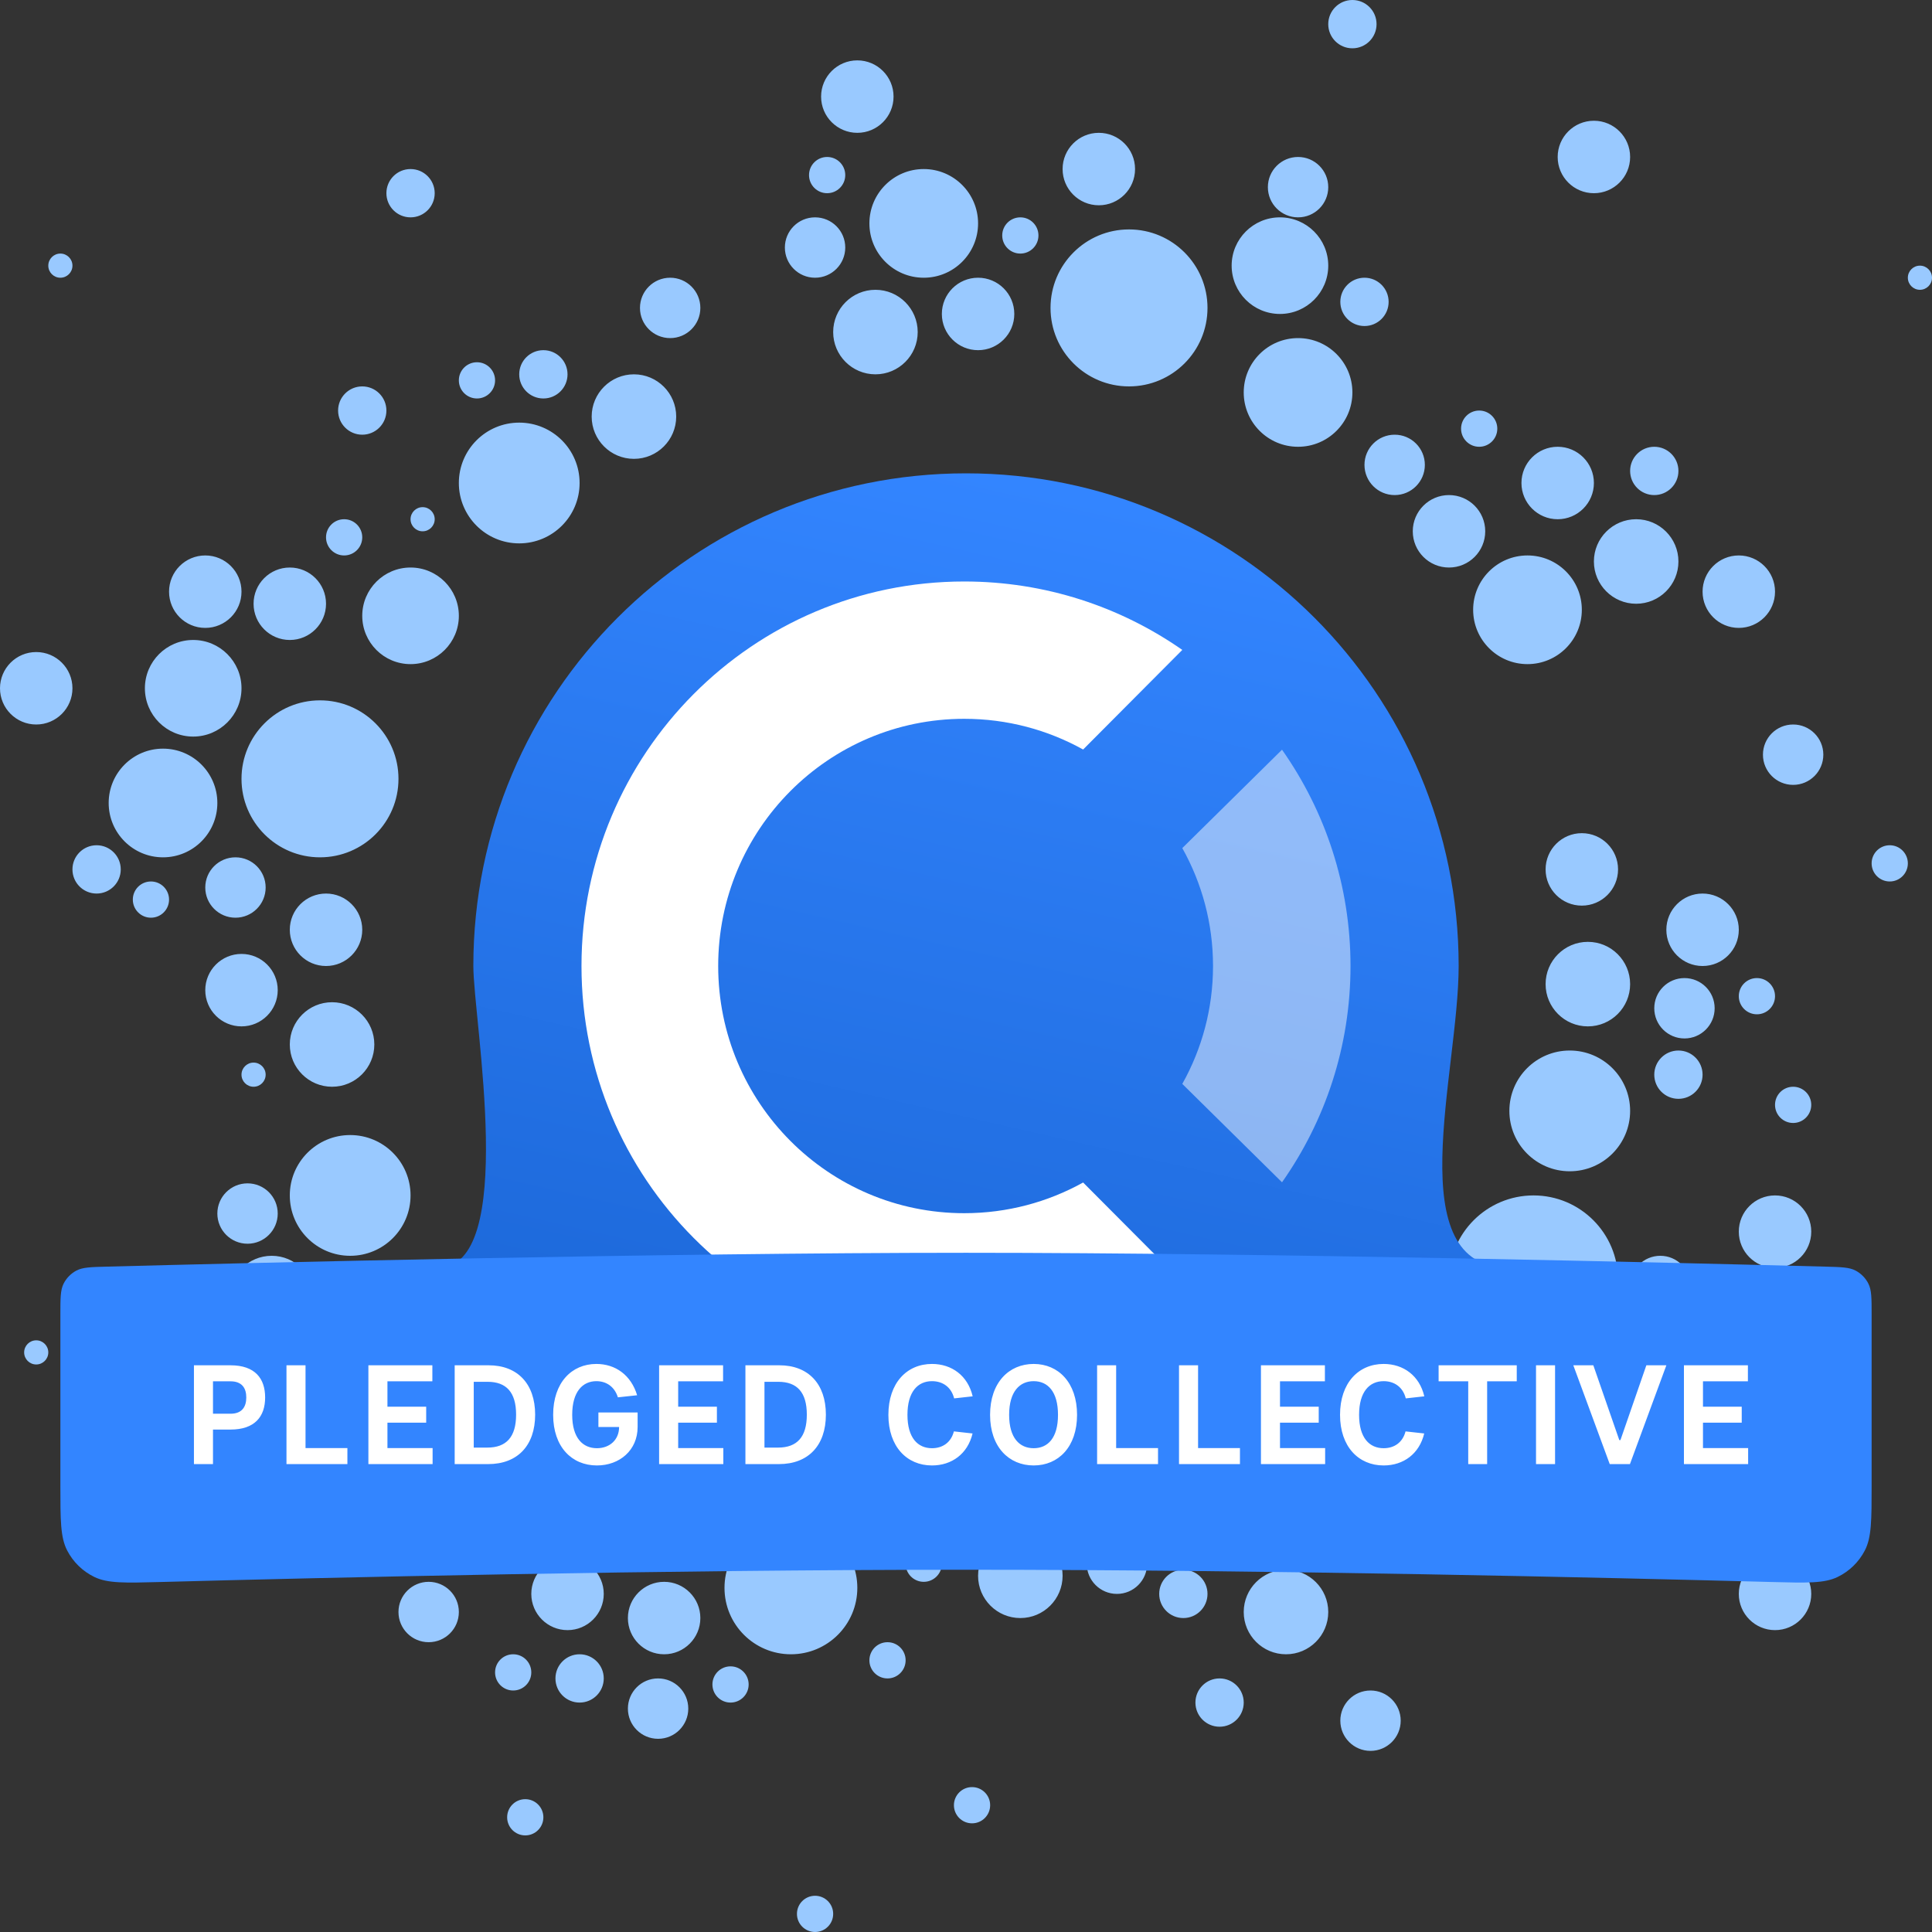 <svg xmlns="http://www.w3.org/2000/svg" width="128" height="128" fill="none" viewBox="0 0 128 128"><rect x="0" y="0" width="128" height="128" fill="#333333" stroke="none"/><path fill="#99C9FF" fill-rule="evenodd" d="M89.6 3.2C88.716 3.2 88 2.484 88 1.6C88 0.716 88.716 0 89.6 0C90.484 0 91.2 0.716 91.2 1.6C91.2 2.484 90.484 3.2 89.6 3.2ZM103.2 10.4C103.2 11.726 104.275 12.8 105.6 12.8C106.925 12.8 108 11.726 108 10.4C108 9.075 106.925 8 105.6 8C104.275 8 103.2 9.075 103.2 10.4ZM126.4 18.4C126.4 18.842 126.758 19.2 127.2 19.2C127.642 19.2 128 18.842 128 18.4C128 17.958 127.642 17.6 127.2 17.6C126.758 17.6 126.4 17.958 126.4 18.4ZM84 12.4C84 13.505 84.895 14.4 86 14.4C87.105 14.4 88 13.505 88 12.4C88 11.295 87.105 10.4 86 10.4C84.895 10.4 84 11.295 84 12.4ZM84.8 20.8C83.033 20.8 81.6 19.367 81.6 17.6C81.6 15.833 83.033 14.4 84.8 14.4C86.567 14.4 88 15.833 88 17.6C88 19.367 86.567 20.8 84.8 20.8ZM82.4 26C82.4 27.988 84.012 29.6 86 29.6C87.988 29.6 89.6 27.988 89.6 26C89.6 24.012 87.988 22.4 86 22.4C84.012 22.4 82.4 24.012 82.4 26ZM92.4 32.8C91.296 32.8 90.4 31.905 90.4 30.8C90.4 29.695 91.296 28.8 92.4 28.8C93.505 28.8 94.4 29.695 94.4 30.8C94.4 31.905 93.505 32.8 92.4 32.8ZM96.8 28.4C96.8 29.063 97.337 29.6 98 29.6C98.663 29.6 99.2 29.063 99.2 28.4C99.2 27.737 98.663 27.2 98 27.2C97.337 27.2 96.8 27.737 96.8 28.4ZM96 37.6C94.675 37.6 93.6 36.526 93.6 35.2C93.6 33.874 94.675 32.8 96 32.8C97.326 32.8 98.4 33.874 98.4 35.2C98.4 36.526 97.326 37.6 96 37.6ZM97.6 40.4C97.6 42.388 99.212 44 101.2 44C103.188 44 104.8 42.388 104.8 40.4C104.8 38.412 103.188 36.8 101.2 36.8C99.212 36.8 97.6 38.412 97.6 40.4ZM104.8 60C103.475 60 102.4 58.925 102.4 57.6C102.4 56.275 103.475 55.2 104.8 55.2C106.125 55.2 107.2 56.275 107.2 57.6C107.2 58.925 106.125 60 104.8 60ZM110.4 61.6C110.4 62.925 111.475 64 112.8 64C114.125 64 115.2 62.925 115.2 61.6C115.2 60.275 114.125 59.2 112.8 59.2C111.475 59.2 110.4 60.275 110.4 61.6ZM116.4 67.2C115.737 67.2 115.2 66.663 115.2 66C115.2 65.337 115.737 64.8 116.4 64.8C117.063 64.8 117.6 65.337 117.6 66C117.6 66.663 117.063 67.2 116.4 67.2ZM117.6 73.2C117.6 73.863 118.137 74.4 118.8 74.4C119.463 74.4 120 73.863 120 73.2C120 72.537 119.463 72 118.8 72C118.137 72 117.6 72.537 117.6 73.2ZM117.6 84C116.275 84 115.2 82.925 115.2 81.6C115.2 80.275 116.275 79.2 117.6 79.2C118.925 79.2 120 80.275 120 81.6C120 82.925 118.925 84 117.6 84ZM109.6 66.8C109.6 67.905 110.495 68.8 111.6 68.8C112.705 68.8 113.6 67.905 113.6 66.8C113.6 65.695 112.705 64.8 111.6 64.8C110.495 64.8 109.6 65.695 109.6 66.8ZM105.2 68C103.654 68 102.4 66.746 102.4 65.2C102.4 63.654 103.654 62.4 105.2 62.4C106.746 62.4 108 63.654 108 65.2C108 66.746 106.746 68 105.2 68ZM100 73.6C100 75.809 101.791 77.6 104 77.6C106.209 77.6 108 75.809 108 73.6C108 71.391 106.209 69.6 104 69.6C101.791 69.6 100 71.391 100 73.6ZM110 87.2C108.895 87.2 108 86.305 108 85.2C108 84.095 108.895 83.2 110 83.2C111.105 83.2 112 84.095 112 85.2C112 86.305 111.105 87.2 110 87.2ZM107.2 90.4C107.2 91.725 108.275 92.8 109.6 92.8C110.925 92.8 112 91.725 112 90.4C112 89.075 110.925 88 109.6 88C108.275 88 107.2 89.075 107.2 90.4ZM110.8 100C109.254 100 108 98.746 108 97.2C108 95.654 109.254 94.4 110.8 94.4C112.346 94.4 113.6 95.654 113.6 97.2C113.6 98.746 112.346 100 110.8 100ZM100.8 94.4C100.8 95.725 101.875 96.8 103.2 96.8C104.525 96.8 105.6 95.725 105.6 94.4C105.6 93.075 104.525 92 103.2 92C101.875 92 100.8 93.075 100.8 94.4ZM99.6 100.8C98.937 100.8 98.4 100.263 98.4 99.6C98.4 98.937 98.937 98.4 99.6 98.4C100.263 98.4 100.8 98.937 100.8 99.6C100.8 100.263 100.263 100.8 99.6 100.8ZM76.8 105.6C76.8 106.484 77.516 107.2 78.4 107.2C79.284 107.2 80 106.484 80 105.6C80 104.716 79.284 104 78.4 104C77.516 104 76.8 104.716 76.8 105.6ZM80 104C78.675 104 77.6 102.925 77.6 101.6C77.6 100.275 78.675 99.2 80 99.2C81.326 99.2 82.4 100.275 82.4 101.6C82.4 102.925 81.326 104 80 104ZM82.4 106.8C82.4 108.346 83.654 109.6 85.2 109.6C86.746 109.6 88 108.346 88 106.8C88 105.254 86.746 104 85.2 104C83.654 104 82.4 105.254 82.4 106.8ZM67.6 107.2C66.054 107.2 64.8 105.946 64.8 104.4C64.8 102.854 66.054 101.6 67.6 101.6C69.146 101.6 70.4 102.854 70.4 104.4C70.4 105.946 69.146 107.2 67.6 107.2ZM48 105.2C48 107.63 49.97 109.6 52.4 109.6C54.83 109.6 56.8 107.63 56.8 105.2C56.8 102.77 54.83 100.8 52.4 100.8C49.97 100.8 48 102.77 48 105.2ZM34.4 36C32.191 36 30.4 34.209 30.4 32C30.4 29.791 32.191 28 34.4 28C36.609 28 38.4 29.791 38.4 32C38.4 34.209 36.609 36 34.4 36ZM16 51.6C16 54.472 18.328 56.8 21.2 56.8C24.072 56.8 26.4 54.472 26.4 51.6C26.4 48.728 24.072 46.4 21.2 46.4C18.328 46.4 16 48.728 16 51.6ZM27.6 95.2C24.728 95.2 22.4 92.872 22.4 90C22.4 87.128 24.728 84.8 27.6 84.8C30.472 84.8 32.8 87.128 32.8 90C32.8 92.872 30.472 95.2 27.6 95.2ZM39.2 100.4C39.2 102.388 40.812 104 42.8 104C44.788 104 46.4 102.388 46.4 100.4C46.4 98.412 44.788 96.8 42.8 96.8C40.812 96.8 39.2 98.412 39.2 100.4ZM44 109.6C42.675 109.6 41.6 108.525 41.6 107.2C41.6 105.875 42.675 104.8 44 104.8C45.325 104.8 46.4 105.875 46.4 107.2C46.4 108.525 45.325 109.6 44 109.6ZM41.6 113.2C41.6 114.305 42.495 115.2 43.6 115.2C44.705 115.2 45.6 114.305 45.6 113.2C45.6 112.095 44.705 111.2 43.6 111.2C42.495 111.2 41.6 112.095 41.6 113.2ZM37.6 108C36.275 108 35.2 106.925 35.2 105.6C35.2 104.275 36.275 103.2 37.6 103.2C38.925 103.2 40 104.275 40 105.6C40 106.925 38.925 108 37.6 108ZM36.8 111.2C36.8 112.084 37.516 112.8 38.4 112.8C39.284 112.8 40 112.084 40 111.2C40 110.316 39.284 109.6 38.4 109.6C37.516 109.6 36.8 110.316 36.8 111.2ZM80.8 114.4C79.916 114.4 79.2 113.684 79.2 112.8C79.2 111.916 79.916 111.2 80.8 111.2C81.684 111.2 82.4 111.916 82.4 112.8C82.4 113.684 81.684 114.4 80.8 114.4ZM72 103.6C72 104.705 72.895 105.6 74 105.6C75.105 105.6 76 104.705 76 103.6C76 102.495 75.105 101.6 74 101.6C72.895 101.6 72 102.495 72 103.6ZM64.4 120.8C63.737 120.8 63.2 120.263 63.2 119.6C63.2 118.937 63.737 118.4 64.4 118.4C65.063 118.4 65.6 118.937 65.6 119.6C65.6 120.263 65.063 120.8 64.4 120.8ZM52.8 126.8C52.8 127.463 53.337 128 54 128C54.663 128 55.2 127.463 55.2 126.8C55.2 126.137 54.663 125.6 54 125.6C53.337 125.6 52.8 126.137 52.8 126.8ZM58.8 111.2C58.137 111.2 57.6 110.663 57.6 110C57.6 109.337 58.137 108.8 58.8 108.8C59.463 108.8 60 109.337 60 110C60 110.663 59.463 111.2 58.8 111.2ZM60 103.6C60 104.263 60.537 104.8 61.2 104.8C61.863 104.8 62.4 104.263 62.4 103.6C62.4 102.937 61.863 102.4 61.2 102.4C60.537 102.4 60 102.937 60 103.6ZM48.4 112.8C47.737 112.8 47.2 112.263 47.2 111.6C47.2 110.937 47.737 110.4 48.4 110.4C49.063 110.4 49.6 110.937 49.6 111.6C49.6 112.263 49.063 112.8 48.4 112.8ZM32.8 110.8C32.8 111.463 33.337 112 34 112C34.663 112 35.2 111.463 35.2 110.8C35.2 110.137 34.663 109.6 34 109.6C33.337 109.6 32.8 110.137 32.8 110.8ZM2.4 90.4C1.958 90.4 1.6 90.042 1.6 89.6C1.6 89.158 1.958 88.8 2.4 88.8C2.842 88.8 3.2 89.158 3.2 89.6C3.2 90.042 2.842 90.4 2.4 90.4ZM3.2 17.6C3.2 18.042 3.558 18.4 4 18.4C4.442 18.4 4.8 18.042 4.8 17.6C4.8 17.158 4.442 16.8 4 16.8C3.558 16.8 3.2 17.158 3.2 17.6ZM28 35.2C27.558 35.2 27.2 34.842 27.2 34.4C27.2 33.958 27.558 33.6 28 33.6C28.442 33.6 28.8 33.958 28.8 34.4C28.8 34.842 28.442 35.2 28 35.2ZM6.4 90C6.4 90.663 6.937 91.2 7.6 91.2C8.263 91.2 8.8 90.663 8.8 90C8.8 89.337 8.263 88.8 7.6 88.8C6.937 88.8 6.4 89.337 6.4 90ZM16.8 72C16.358 72 16 71.642 16 71.2C16 70.758 16.358 70.4 16.8 70.4C17.242 70.4 17.6 70.758 17.6 71.2C17.6 71.642 17.242 72 16.8 72ZM8.8 59.6C8.8 60.263 9.337 60.8 10 60.8C10.663 60.8 11.2 60.263 11.2 59.6C11.2 58.937 10.663 58.4 10 58.4C9.337 58.4 8.8 58.937 8.8 59.6ZM22.8 36.8C22.137 36.8 21.6 36.263 21.6 35.6C21.6 34.937 22.137 34.4 22.8 34.4C23.463 34.4 24 34.937 24 35.6C24 36.263 23.463 36.8 22.8 36.8ZM30.4 25.2C30.4 25.863 30.937 26.4 31.6 26.4C32.263 26.4 32.8 25.863 32.8 25.2C32.8 24.537 32.263 24 31.6 24C30.937 24 30.4 24.537 30.4 25.2ZM34.8 121.6C34.137 121.6 33.6 121.063 33.6 120.4C33.6 119.737 34.137 119.2 34.8 119.2C35.463 119.2 36 119.737 36 120.4C36 121.063 35.463 121.6 34.8 121.6ZM84 98.8C84 99.905 84.895 100.8 86 100.8C87.105 100.8 88 99.905 88 98.8C88 97.695 87.105 96.8 86 96.8C84.895 96.8 84 97.695 84 98.8ZM93.2 100C90.77 100 88.8 98.03 88.8 95.6C88.8 93.17 90.77 91.2 93.2 91.2C95.63 91.2 97.6 93.17 97.6 95.6C97.6 98.03 95.63 100 93.2 100ZM88.8 114C88.8 115.105 89.695 116 90.8 116C91.904 116 92.8 115.105 92.8 114C92.8 112.895 91.904 112 90.8 112C89.695 112 88.8 112.895 88.8 114ZM117.6 108C116.275 108 115.2 106.925 115.2 105.6C115.2 104.275 116.275 103.2 117.6 103.2C118.925 103.2 120 104.275 120 105.6C120 106.925 118.925 108 117.6 108ZM120 100.4C120 101.063 120.537 101.6 121.2 101.6C121.863 101.6 122.4 101.063 122.4 100.4C122.4 99.737 121.863 99.2 121.2 99.2C120.537 99.2 120 99.737 120 100.4ZM101.6 90.4C98.507 90.4 96 87.893 96 84.8C96 81.707 98.507 79.2 101.6 79.2C104.693 79.2 107.2 81.707 107.2 84.8C107.2 87.893 104.693 90.4 101.6 90.4ZM109.6 71.2C109.6 72.084 110.316 72.8 111.2 72.8C112.084 72.8 112.8 72.084 112.8 71.2C112.8 70.316 112.084 69.6 111.2 69.6C110.316 69.6 109.6 70.316 109.6 71.2ZM74.8 25.6C71.928 25.6 69.6 23.272 69.6 20.4C69.6 17.528 71.928 15.2 74.8 15.2C77.672 15.2 80 17.528 80 20.4C80 23.272 77.672 25.6 74.8 25.6ZM70.4 11.2C70.4 12.525 71.475 13.6 72.8 13.6C74.126 13.6 75.2 12.525 75.2 11.2C75.2 9.875 74.126 8.8 72.8 8.8C71.475 8.8 70.4 9.875 70.4 11.2ZM67.6 16.8C66.937 16.8 66.4 16.263 66.4 15.6C66.4 14.937 66.937 14.4 67.6 14.4C68.263 14.4 68.8 14.937 68.8 15.6C68.8 16.263 68.263 16.8 67.6 16.8ZM62.4 20.8C62.4 22.125 63.474 23.2 64.8 23.2C66.126 23.2 67.2 22.125 67.2 20.8C67.2 19.474 66.126 18.4 64.8 18.4C63.474 18.4 62.4 19.474 62.4 20.8ZM61.2 18.4C59.212 18.4 57.6 16.788 57.6 14.8C57.6 12.812 59.212 11.2 61.2 11.2C63.188 11.2 64.8 12.812 64.8 14.8C64.8 16.788 63.188 18.4 61.2 18.4ZM39.2 27.6C39.2 29.146 40.454 30.4 42 30.4C43.546 30.4 44.8 29.146 44.8 27.6C44.8 26.054 43.546 24.8 42 24.8C40.454 24.8 39.2 26.054 39.2 27.6ZM44.4 22.4C43.295 22.4 42.4 21.505 42.4 20.4C42.4 19.295 43.295 18.4 44.4 18.4C45.505 18.4 46.4 19.295 46.4 20.4C46.4 21.505 45.505 22.4 44.4 22.4ZM34.4 24.8C34.4 25.684 35.116 26.4 36 26.4C36.884 26.4 37.6 25.684 37.6 24.8C37.6 23.916 36.884 23.2 36 23.2C35.116 23.2 34.4 23.916 34.4 24.8ZM27.2 14.4C26.316 14.4 25.6 13.684 25.6 12.8C25.6 11.916 26.316 11.2 27.2 11.2C28.084 11.2 28.8 11.916 28.8 12.8C28.8 13.684 28.084 14.4 27.2 14.4ZM22.4 27.2C22.4 28.084 23.116 28.8 24 28.8C24.884 28.8 25.6 28.084 25.6 27.2C25.6 26.316 24.884 25.6 24 25.6C23.116 25.6 22.4 26.316 22.4 27.2ZM27.2 44C25.433 44 24 42.567 24 40.8C24 39.033 25.433 37.6 27.2 37.6C28.967 37.6 30.4 39.033 30.4 40.8C30.4 42.567 28.967 44 27.2 44ZM16.8 40C16.8 41.325 17.875 42.4 19.2 42.4C20.526 42.4 21.6 41.325 21.6 40C21.6 38.675 20.526 37.6 19.2 37.6C17.875 37.6 16.8 38.675 16.8 40ZM13.6 41.6C12.274 41.6 11.2 40.526 11.2 39.2C11.2 37.874 12.274 36.8 13.6 36.8C14.925 36.8 16 37.874 16 39.2C16 40.526 14.925 41.6 13.6 41.6ZM9.6 45.6C9.6 47.367 11.033 48.8 12.8 48.8C14.567 48.8 16 47.367 16 45.6C16 43.833 14.567 42.4 12.8 42.4C11.033 42.4 9.6 43.833 9.6 45.6ZM10.8 56.8C8.812 56.8 7.2 55.188 7.2 53.2C7.2 51.212 8.812 49.6 10.8 49.6C12.788 49.6 14.4 51.212 14.4 53.2C14.4 55.188 12.788 56.8 10.8 56.8ZM13.6 65.6C13.6 66.925 14.675 68 16 68C17.326 68 18.4 66.925 18.4 65.6C18.4 64.275 17.326 63.2 16 63.2C14.675 63.2 13.6 64.275 13.6 65.6ZM21.6 64C20.274 64 19.2 62.925 19.2 61.6C19.2 60.275 20.274 59.2 21.6 59.2C22.925 59.2 24 60.275 24 61.6C24 62.925 22.925 64 21.6 64ZM13.6 58.8C13.6 59.905 14.495 60.8 15.6 60.8C16.704 60.8 17.6 59.905 17.6 58.8C17.6 57.695 16.704 56.8 15.6 56.8C14.495 56.8 13.6 57.695 13.6 58.8ZM22 72C20.454 72 19.2 70.746 19.2 69.2C19.2 67.654 20.454 66.4 22 66.4C23.546 66.4 24.8 67.654 24.8 69.2C24.8 70.746 23.546 72 22 72ZM19.2 79.2C19.2 81.409 20.991 83.2 23.2 83.2C25.409 83.2 27.2 81.409 27.2 79.2C27.2 76.991 25.409 75.2 23.2 75.2C20.991 75.2 19.2 76.991 19.2 79.2ZM16.4 82.4C15.296 82.4 14.4 81.505 14.4 80.4C14.4 79.295 15.296 78.4 16.4 78.4C17.505 78.4 18.4 79.295 18.4 80.4C18.4 81.505 17.505 82.4 16.4 82.4ZM7.2 86.8C7.2 87.905 8.095 88.8 9.2 88.8C10.305 88.8 11.2 87.905 11.2 86.8C11.2 85.695 10.305 84.8 9.2 84.8C8.095 84.8 7.2 85.695 7.2 86.8ZM28.4 108.8C27.296 108.8 26.4 107.905 26.4 106.8C26.4 105.695 27.296 104.8 28.4 104.8C29.505 104.8 30.4 105.695 30.4 106.8C30.4 107.905 29.505 108.8 28.4 108.8ZM15.2 86C15.2 87.546 16.454 88.8 18 88.8C19.546 88.8 20.8 87.546 20.8 86C20.8 84.454 19.546 83.2 18 83.2C16.454 83.2 15.2 84.454 15.2 86ZM6.4 59.2C5.516 59.2 4.8 58.484 4.8 57.6C4.8 56.716 5.516 56 6.4 56C7.284 56 8 56.716 8 57.6C8 58.484 7.284 59.2 6.4 59.2ZM0 45.6C0 46.925 1.075 48 2.4 48C3.725 48 4.8 46.925 4.8 45.6C4.8 44.275 3.725 43.2 2.4 43.2C1.075 43.2 0 44.275 0 45.6ZM56.8 8.8C55.474 8.8 54.4 7.725 54.4 6.4C54.4 5.075 55.474 4 56.8 4C58.126 4 59.2 5.075 59.2 6.4C59.2 7.725 58.126 8.8 56.8 8.8ZM55.2 22C55.2 23.546 56.454 24.8 58 24.8C59.546 24.8 60.8 23.546 60.8 22C60.8 20.454 59.546 19.2 58 19.2C56.454 19.2 55.2 20.454 55.2 22ZM54 18.4C52.895 18.4 52 17.505 52 16.4C52 15.295 52.895 14.4 54 14.4C55.105 14.4 56 15.295 56 16.4C56 17.505 55.105 18.4 54 18.4ZM53.6 11.6C53.6 12.263 54.137 12.8 54.8 12.8C55.463 12.8 56 12.263 56 11.6C56 10.937 55.463 10.4 54.8 10.4C54.137 10.4 53.6 10.937 53.6 11.6ZM90.4 21.6C89.516 21.6 88.8 20.884 88.8 20C88.8 19.116 89.516 18.4 90.4 18.4C91.284 18.4 92 19.116 92 20C92 20.884 91.284 21.6 90.4 21.6ZM100.8 32C100.8 33.325 101.875 34.4 103.2 34.4C104.525 34.4 105.6 33.325 105.6 32C105.6 30.674 104.525 29.6 103.2 29.6C101.875 29.6 100.8 30.674 100.8 32ZM109.6 32.8C108.716 32.8 108 32.084 108 31.2C108 30.316 108.716 29.6 109.6 29.6C110.484 29.6 111.2 30.316 111.2 31.2C111.2 32.084 110.484 32.8 109.6 32.8ZM105.6 37.2C105.6 38.746 106.854 40 108.4 40C109.946 40 111.2 38.746 111.2 37.2C111.2 35.654 109.946 34.4 108.4 34.4C106.854 34.4 105.6 35.654 105.6 37.2ZM115.2 41.6C113.875 41.6 112.8 40.526 112.8 39.2C112.8 37.874 113.875 36.8 115.2 36.8C116.525 36.8 117.6 37.874 117.6 39.2C117.6 40.526 116.525 41.6 115.2 41.6ZM116.8 50C116.8 51.105 117.695 52 118.8 52C119.905 52 120.8 51.105 120.8 50C120.8 48.895 119.905 48 118.8 48C117.695 48 116.8 48.895 116.8 50ZM125.2 58.4C124.537 58.4 124 57.863 124 57.2C124 56.537 124.537 56 125.2 56C125.863 56 126.4 56.537 126.4 57.2C126.4 57.863 125.863 58.4 125.2 58.4Z" clip-rule="evenodd"/><path fill="url(#paint0_linear)" fill-rule="evenodd" d="M95.5 88C95.5 88 100 89 100 84C92.64 84 96.64 71.088 96.64 64C96.64 45.973 82.027 31.36 64 31.36C45.973 31.36 31.36 45.973 31.36 64C31.36 67.579 34.36 84 29 84C29 89 32 88 32 88H95.5Z" clip-rule="evenodd"/><path fill="#fff" fill-opacity=".48" fill-rule="evenodd" d="M84.937 49.67C87.798 53.737 89.475 58.675 89.475 64C89.475 69.325 87.798 74.264 84.937 78.33L78.33 71.812C79.627 69.497 80.366 66.833 80.366 64C80.366 61.167 79.627 58.504 78.33 56.188L84.937 49.67Z" clip-rule="evenodd"/><path fill="#fff" fill-rule="evenodd" d="M78.33 43.058L71.76 49.657C69.426 48.361 66.741 47.623 63.886 47.623C54.882 47.623 47.582 54.955 47.582 64C47.582 73.045 54.882 80.377 63.886 80.377C66.741 80.377 69.426 79.639 71.76 78.344L78.33 84.942C74.231 87.8 69.253 89.475 63.886 89.475C49.88 89.475 38.525 78.069 38.525 64C38.525 49.931 49.88 38.525 63.886 38.525C69.253 38.525 74.231 40.2 78.33 43.058Z" clip-rule="evenodd"/><path fill="#3385FF" d="M4 87.111C4 86.02 4 85.474 4.211 85.052C4.396 84.681 4.694 84.376 5.059 84.181C5.476 83.959 6.015 83.945 7.092 83.917C16.25 83.677 43.847 83 64 83C84.153 83 111.75 83.677 120.908 83.917C121.985 83.945 122.524 83.959 122.941 84.181C123.306 84.376 123.604 84.681 123.789 85.052C124 85.474 124 86.02 124 87.111V98.397C124 100.704 124 101.858 123.549 102.725C123.152 103.49 122.524 104.101 121.749 104.478C120.87 104.905 119.716 104.874 117.408 104.813C106.59 104.523 84.249 104 64 104C43.751 104 21.41 104.523 10.592 104.813C8.284 104.874 7.13 104.905 6.251 104.478C5.476 104.101 4.848 103.49 4.451 102.725C4 101.858 4 100.704 4 98.397V87.111Z"/><path fill="#fff" d="M15.275 94.712C16.873 94.712 17.566 93.858 17.566 92.586C17.566 91.334 16.902 90.454 15.272 90.454H12.849V97H14.111V94.712H15.275ZM14.111 91.516H15.272C16.045 91.516 16.317 91.982 16.317 92.586C16.317 93.19 16.045 93.663 15.275 93.663H14.111V91.516ZM23.016 95.939H20.242V90.454H18.98V97H23.016V95.939ZM28.661 95.939H25.669V94.255H28.236V93.197H25.669V91.516H28.645V90.454H24.407V97H28.661V95.939ZM32.345 97C34.289 97 35.455 95.769 35.455 93.724C35.455 91.682 34.289 90.454 32.374 90.454H30.124V97H32.345ZM32.304 91.548C33.544 91.548 34.193 92.241 34.193 93.724C34.193 95.207 33.544 95.907 32.285 95.907H31.387V91.548H32.304ZM42.244 93.58H39.646V94.542H41.017C41.017 95.402 40.381 95.948 39.547 95.948C38.62 95.948 37.91 95.281 37.91 93.737C37.91 92.193 38.61 91.506 39.511 91.506C40.147 91.506 40.707 91.845 40.937 92.577L42.212 92.439C41.809 91.106 40.78 90.365 39.511 90.365C37.872 90.365 36.648 91.605 36.648 93.737C36.648 95.859 37.881 97.09 39.547 97.09C41.049 97.09 42.244 96.083 42.244 94.542V93.58ZM47.922 95.939H44.931V94.255H47.497V93.197H44.931V91.516H47.906V90.454H43.668V97H47.922V95.939ZM51.607 97C53.55 97 54.717 95.769 54.717 93.724C54.717 91.682 53.55 90.454 51.636 90.454H49.386V97H51.607ZM51.565 91.548C52.806 91.548 53.454 92.241 53.454 93.724C53.454 95.207 52.806 95.907 51.546 95.907H50.648V91.548H51.565ZM64.442 92.51C64.122 91.142 63.058 90.365 61.747 90.365C60.082 90.365 58.858 91.621 58.858 93.737C58.858 95.843 60.082 97.09 61.747 97.09C63.058 97.09 64.112 96.322 64.435 94.971L63.198 94.833C63.007 95.575 62.444 95.948 61.747 95.948C60.804 95.948 60.121 95.261 60.121 93.737C60.121 92.209 60.804 91.506 61.747 91.506C62.444 91.506 63.023 91.886 63.214 92.647L64.442 92.51ZM71.358 93.737C71.358 91.605 70.124 90.365 68.484 90.365C66.838 90.365 65.595 91.605 65.595 93.737C65.595 95.859 66.838 97.09 68.484 97.09C70.124 97.09 71.358 95.859 71.358 93.737ZM70.095 93.737C70.095 95.281 69.414 95.948 68.484 95.948C67.557 95.948 66.858 95.281 66.858 93.737C66.858 92.193 67.557 91.506 68.484 91.506C69.414 91.506 70.095 92.193 70.095 93.737ZM76.722 95.939H73.948V90.454H72.686V97H76.722V95.939ZM82.15 95.939H79.376V90.454H78.113V97H82.15V95.939ZM87.794 95.939H84.803V94.255H87.369V93.197H84.803V91.516H87.778V90.454H83.541V97H87.794V95.939ZM94.364 92.51C94.045 91.142 92.981 90.365 91.67 90.365C90.005 90.365 88.781 91.621 88.781 93.737C88.781 95.843 90.005 97.09 91.67 97.09C92.981 97.09 94.035 96.322 94.358 94.971L93.121 94.833C92.929 95.575 92.367 95.948 91.67 95.948C90.727 95.948 90.043 95.261 90.043 93.737C90.043 92.209 90.727 91.506 91.67 91.506C92.367 91.506 92.945 91.886 93.137 92.647L94.364 92.51ZM100.489 90.454H95.312V91.516H97.274V97H98.527V91.516H100.489V90.454ZM103.027 90.454H101.765V97H103.027V90.454ZM105.562 90.454H104.236L106.649 97H107.988L110.401 90.454H109.075L107.359 95.408H107.282L105.562 90.454ZM115.819 95.939H112.827V94.255H115.394V93.197H112.827V91.516H115.803V90.454H111.565V97H115.819V95.939Z"/><defs><linearGradient id="paint0_linear" x1="64" x2="82.631" y1="117" y2="35.246" gradientUnits="userSpaceOnUse"><stop stop-color="#145ECC"/><stop offset="1" stop-color="#3385FF"/></linearGradient></defs></svg>